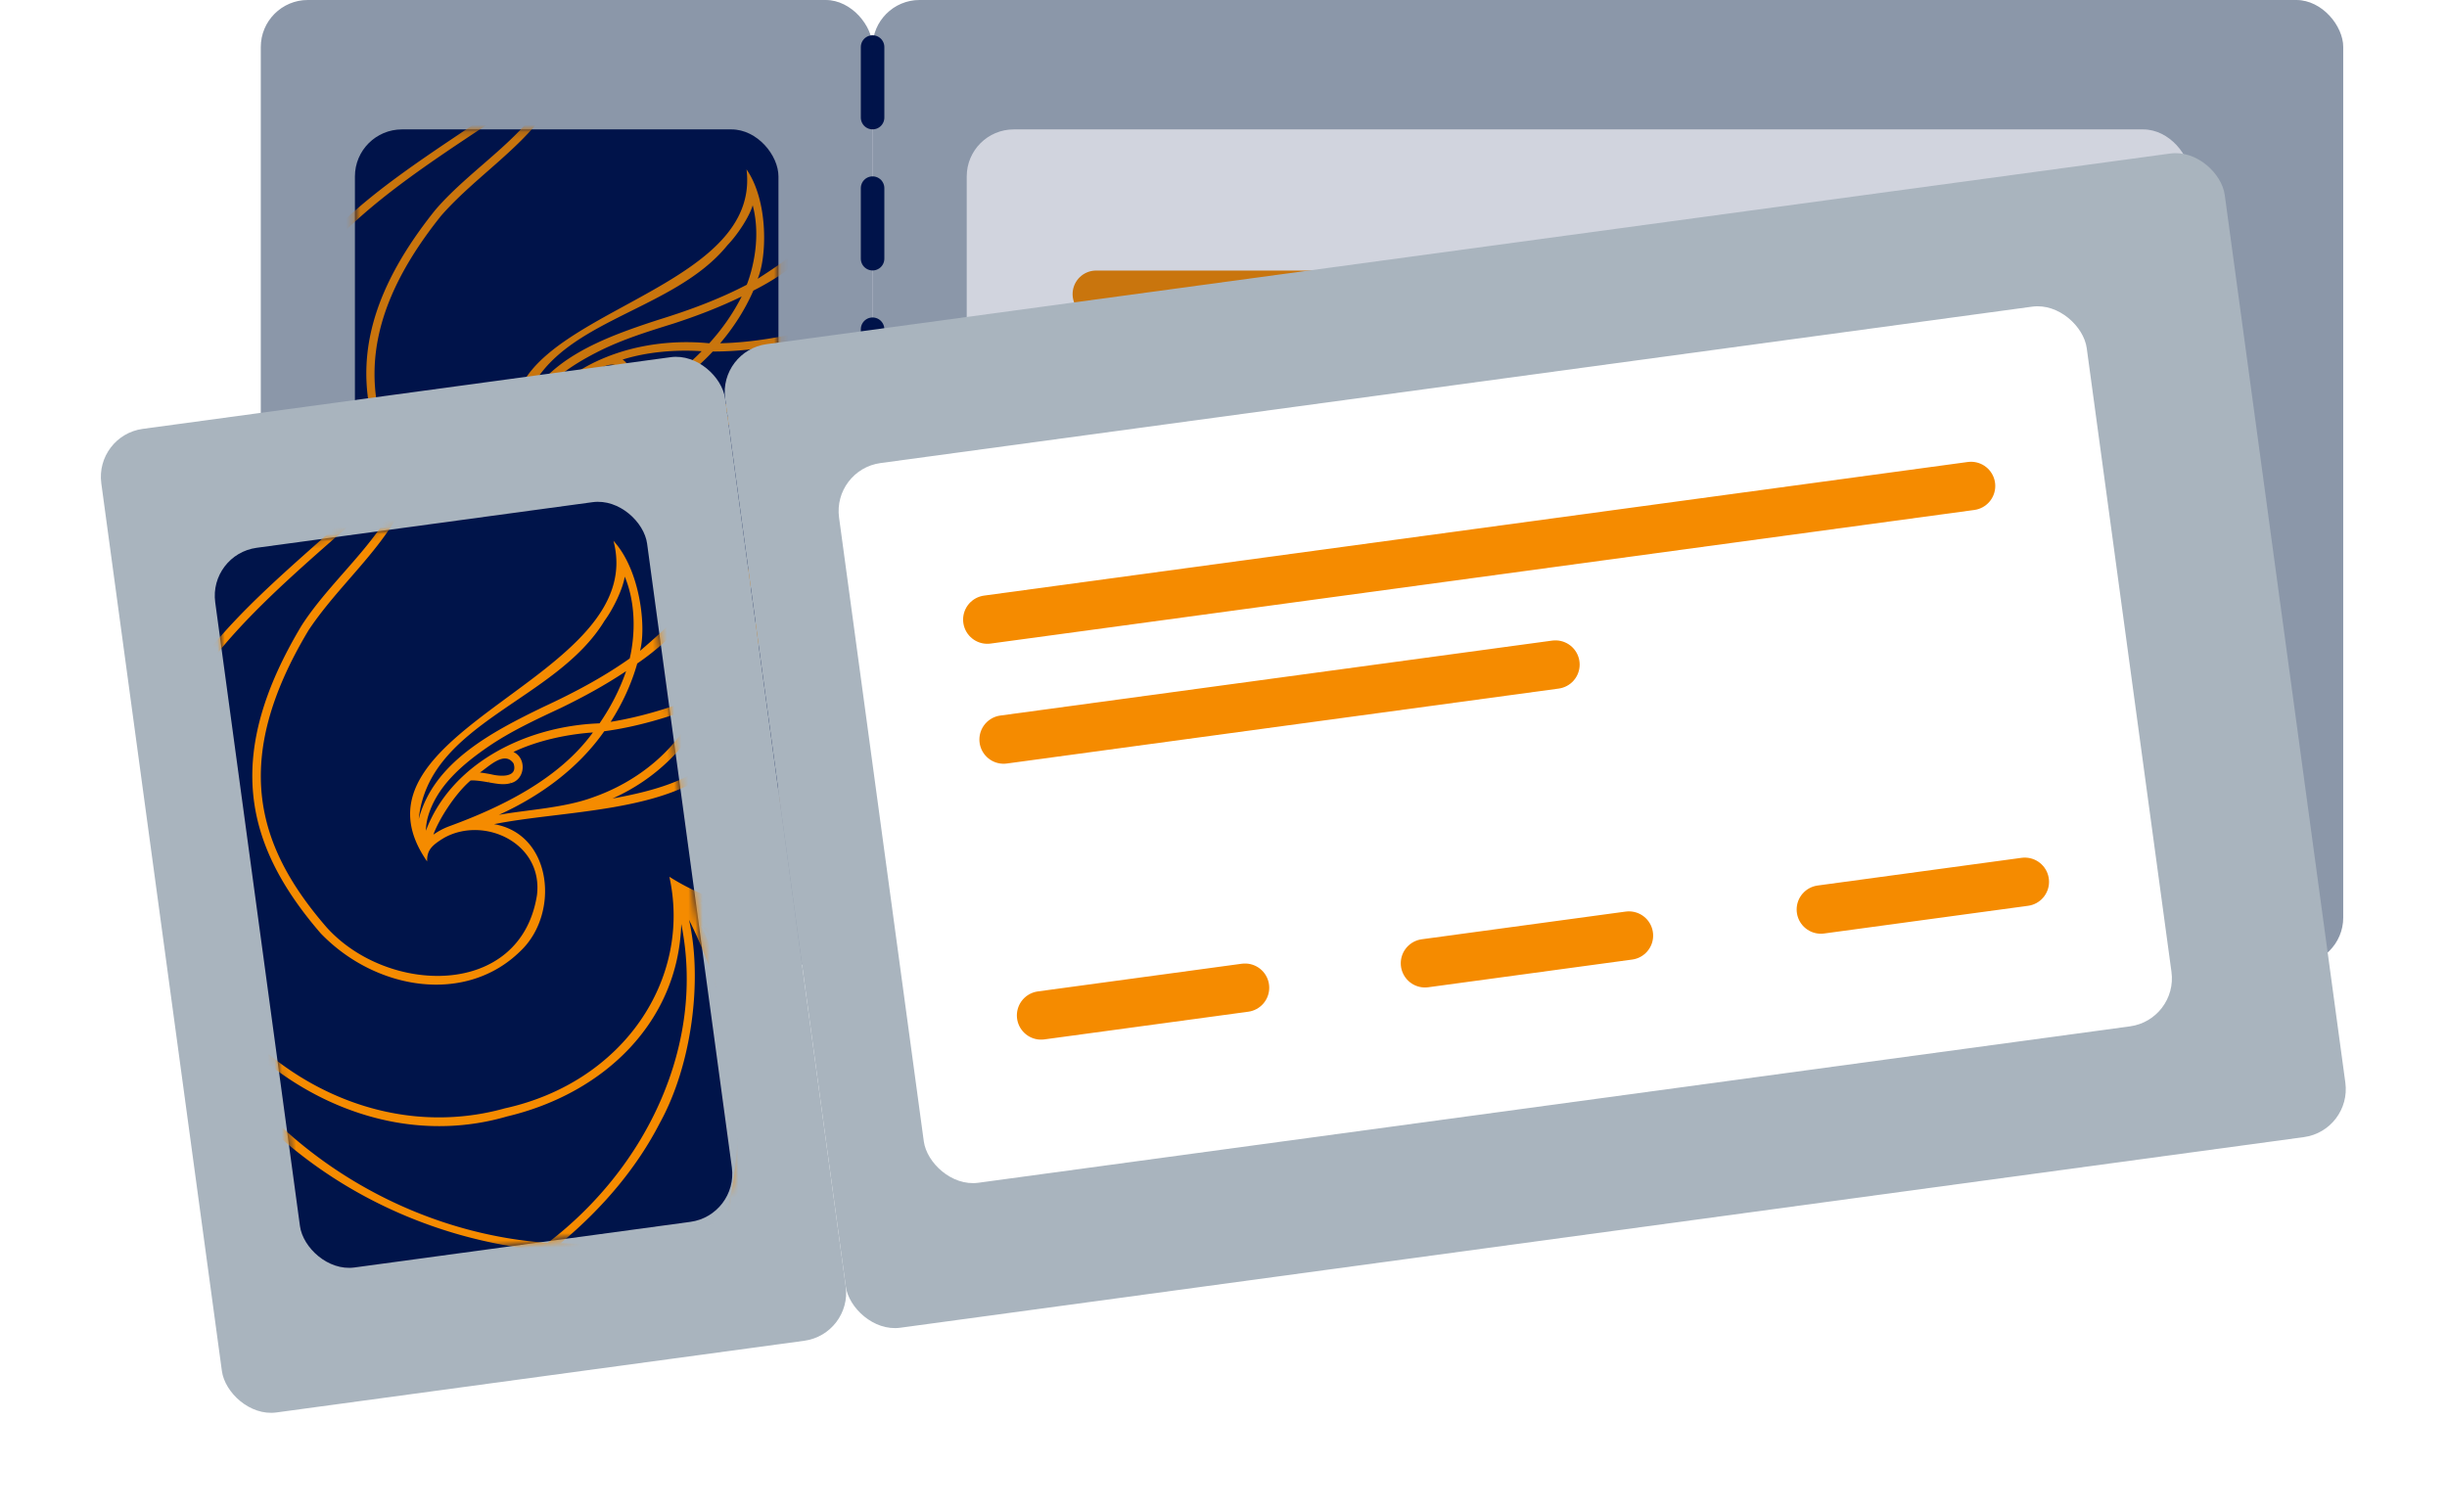 <svg fill="none" xmlns="http://www.w3.org/2000/svg" viewBox="0 0 343 212">
  <rect x="122.312" width="206.14" height="135.228" rx="6.596" fill="#A9B4BE"/>
  <rect x="36.559" width="85.754" height="135.228" rx="6.596" fill="#A9B4BE"/>
  <rect x="135.506" y="18.141" width="171.509" height="98.947" rx="6.596" fill="#fff"/>
  <rect x="49.75" y="18.141" width="59.368" height="98.947" rx="6.596" fill="#00144A"/>
  <mask id="a" style="mask-type:alpha" maskUnits="userSpaceOnUse" x="49" y="18" width="61" height="100">
    <rect x="49.754" y="18.141" width="59.368" height="98.947" rx="6.596" fill="#fff"/>
  </mask>
  <g mask="url(#a)">
    <path d="M156.902 57.215c1.165-29.76-23.795-49.58-47.634-58.216-6.641-2.945-11.515-5.005-15.298-8.23-.517 11.214 30.382 20.96 37.331 37.272 4.785 9.903 4.232 15.27.103 22.33-3.261 5.081-10.955 9.132-15.73 4.764 2.877-2.284 6.502-7.1 6.096-13.05l-.054.036c-1.903 1.255-4.022 2.608-6.519 3.669 2.079-5.4 1.854-10.923.866-17.036-1.56 3.463-.461 4.294-9.86 10.334 1.289-2.96 1.554-10.854-1.561-15.342 2.378 19.312-41.054 20.287-31.03 39.864.168-1.503.891-2.072 2.676-2.854 5.781-2.315 13.356 2.457 11.526 9.43-4.12 13.643-21.962 10.747-28.965.495-8.033-12.268-9.878-24.373 2.986-40.438 6.447-7.373 16.631-12.375 17.837-22.49C59.248 24.78 32.33 31.933 35.117 65.998c2.97 38.509 45.282 63.414 80.69 50.329l-.102-.291.126.281c24.61-8.244 42.186-33.07 41.071-59.104l.001.001Zm-20.11 45.173-.131.121c-12.981-7.223-20.196-16.49-26.646-26.44 9.069 10.276 27.929 13.275 39.101 10.16a59.765 59.765 0 0 1-12.324 16.159Zm-19.148 12.038a60.332 60.332 0 0 1-9.03 2.749c5.029-12.692 4.984-26.575.796-39.914 6.422 9.759 13.533 18.805 26.339 26.062a60.435 60.435 0 0 1-18.105 11.103ZM77.659 11.108c-2.705 7.483-11.308 12.064-16.68 18.372-12.635 15.804-11.966 28.207-3.042 41.897C64.31 80.073 76.2 83.68 84.563 77.42c6.058-4.354 6.423-15.23-1.238-17.613 9.479-.612 23.69 1.653 31.455-3.937 9.29 7.693 21.72-5.71 20.942-15.766.143-13.396-12.334-26.168-27.059-34.926C99.625-.315 96.604-4.425 95.597-6.55c18.199 10.031 45.591 17.72 55.086 40.29 4.455 8.412-.038 40.364-25.043 42.78-7.091.8-13.974-1.652-19.613-6.402 1.162 14.24-9.986 26.891-26.436 28.244-17.018 2.352-32.57-8.627-39.026-24.31C27.237 38.772 54.43 27.547 77.659 11.109Zm-.424 48.159a9.274 9.274 0 0 0-2.284.84c.862-1.73 3.531-5.02 6.006-6.627.56.008 1.8.377 2.455.597l.093-.292-.066.301c.924.286 1.882.634 2.86.492l-.035-.305.06.302c2.058-.222 2.636-3.081.946-4.163 3.402-1.074 7.378-1.414 11.083-1.176-5.454 5.7-13.752 8.413-21.12 10.031h.002Zm24.729-24.89c1.442-1.487 3.068-3.992 3.546-5.594 1.363 5.189-.456 10.187-.834 11.138-3.954 2.065-8.17 3.611-12.426 4.924C84.5 47.37 76.301 50.4 73.26 57.73c3.108-12.87 20.627-13.38 28.704-23.35v-.002Zm18.556 9.88c-2.375 11.06-9.213 13.777-20.728 14.254 6.058-1.767 11.569-5.7 14.692-11.244l.091-.02.004-.018c1.886-.547 4.449-2.054 5.941-2.973Zm-19.941 3.822.071.051h-.012l-.059-.05ZM84.183 58.626c5.895-1.773 11.513-4.792 15.726-9.345 4.387.012 8.751-.677 13.019-1.653-3.483 5.503-9.439 9.08-15.76 10.366-4.084.916-9.215.462-13.018.641l.031-.01h.002Zm-.428-5.64c-.427-.136-.931-.3-1.384-.415 1.318-.632 3.722-2.536 4.703-.608.365 1.962-1.87 1.605-3.319 1.02v.003Zm29.936-6.714c-4.181 1.01-8.444 1.751-12.747 1.855 1.873-2.194 3.507-4.734 4.656-7.387 5.567-2.794 8.501-5.998 9.798-7.745.799 7.555-1.249 12.324-1.707 13.275v.002Zm-39.24 11.543c1.703-4.134 5.74-6.682 9.582-8.614 3.32-1.653 6.882-2.75 10.41-3.85 3.243-1.061 6.448-2.285 9.517-3.783-1.2 2.379-2.753 4.589-4.544 6.56-9.945-.99-20.728 2.65-25.41 11.311.077-.481.213-1.029.444-1.622v-.002Zm58.708 28.081c-9.41-1.124-17.278-5.077-23.417-11.755 22.738 13.212 46.664-10.947 43.347-34.035 4.369 14.178 3.518 31.297-3.274 44.772-1.618.417-8.493 1.995-16.656 1.018Zm-97.01-25.132c1.373 21.826 21.122 42.088 43.586 38.733 13.57-1.333 24.853-9.672 27.031-22.79 1.072 16.588-9.002 32.144-23.872 40.608-14.331-2.974-27.41-11.546-36.01-23.396C39.76 83.586 35.978 74.62 36.148 60.764Zm64.085 42.404c5.404-7.266 8.393-18.547 7.655-26.885 4.61 13.757 4.773 28.104-.625 41.174-7.544 1.473-14.982 1.559-22.637.141 6.516-4.083 11.765-8.935 15.609-14.43h-.002Z" fill="#F58B00"/>
  </g>
  <path d="M153.646 41.228h135.228M153.646 57.72h75.86M153.646 95.648h28.036M260.84 95.648h28.035M206.418 95.648h28.035" stroke="#F58B00" stroke-width="6.596" stroke-linecap="round"/>
  <path stroke="#00144A" stroke-width="3.298" stroke-linecap="round" stroke-dasharray="9.89 9.89" d="M122.311 6.596v122.035"/>
  <rect x="122.312" width="206.14" height="135.228" rx="6.596" fill="#00144A" fill-opacity=".18"/>
  <rect x="36.559" width="85.754" height="135.228" rx="6.596" fill="#00144A" fill-opacity=".18"/>
  <g filter="url(#b)">
    <rect x="100.732" y="45.768" width="212.133" height="139.159" rx="6.788" transform="rotate(-7.735 100.732 45.768)" fill="#A9B4BE"/>
    <rect x="13.287" y="57.645" width="88.247" height="139.159" rx="6.788" transform="rotate(-7.735 13.287 57.645)" fill="#A9B4BE"/>
    <rect x="116.699" y="62.438" width="176.494" height="101.824" rx="6.788" transform="rotate(-7.735 116.699 62.438)" fill="#fff"/>
    <rect x="29.254" y="74.316" width="61.094" height="101.824" rx="6.788" transform="rotate(-7.735 29.254 74.316)" fill="#00144A"/>
    <mask id="c" style="mask-type:alpha" maskUnits="userSpaceOnUse" x="30" y="66" width="73" height="109">
      <rect x="29.252" y="74.315" width="61.094" height="101.824" rx="6.788" transform="rotate(-7.735 29.252 74.315)" fill="#fff"/>
    </mask>
    <g mask="url(#c)">
      <path d="M143.918 99.319c-2.935-30.508-31.132-47.26-56.637-52.766-7.18-2.083-12.435-3.508-16.74-6.273 1.027 11.506 33.885 17.166 43.23 32.836 6.25 9.436 6.431 14.985 3.198 22.755-2.622 5.633-9.906 10.83-15.38 7.037 2.617-2.727 5.646-8.14 4.409-14.152l-.05.045c-1.768 1.543-3.741 3.216-6.14 4.644 1.372-5.794.377-11.395-1.476-17.491-1.112 3.746.124 4.442-8.623 11.903.904-3.198.08-11.283-3.717-15.429 5.1 19.364-39.053 26.374-26.121 44.948-.036-1.556.622-2.237 2.335-3.281 5.573-3.162 13.96.655 13.06 8.02-2.314 14.482-20.908 14-29.468 4.517-9.891-11.397-13.449-23.486-2.557-41.65 5.553-8.41 15.245-14.922 15.074-25.404-18.468 20.194-44.926 31.216-37.367 65.566 8.362 38.857 54.958 58.391 89.252 40.144l-.145-.282.168.269c23.952-11.815 38.436-39.565 33.693-65.958l.002.002Zm-14.25 48.848-.116.142c-14.238-5.568-22.879-14.018-30.834-23.27 10.67 9.222 30.318 9.668 41.279 4.943a61.536 61.536 0 0 1-10.329 18.185Zm-17.858 14.927a62.1 62.1 0 0 1-8.827 4.055c3.37-13.64 1.401-27.79-4.717-40.811 7.9 9.061 16.405 17.301 30.468 22.927a62.183 62.183 0 0 1-16.924 13.829ZM56.726 63.279c-1.72 8.005-9.859 13.867-14.463 21.044-10.695 17.866-8.295 30.421 2.7 43.144 7.705 7.984 20.328 10.015 27.988 2.474 5.575-5.279 4.44-16.421-3.702-17.789 9.581-1.938 24.386-1.596 31.53-8.372 10.538 6.558 21.357-8.83 19.171-18.977-1.71-13.68-16.201-24.975-32.43-31.866-9.977-4.348-13.626-8.121-14.947-10.149 19.946 7.708 48.943 11.755 61.751 33.455 5.708 7.96 5.552 41.164-19.611 47.091-7.12 1.798-14.478.251-20.886-3.811 3.157 14.359-6.458 28.804-23.045 32.462-17.027 4.755-34.407-4.286-43.162-19.383-18.477-34.131 7.698-49.344 29.107-69.323Zm6.238 49.167a9.574 9.574 0 0 0-2.212 1.173c.64-1.884 2.905-5.609 5.206-7.59.573-.069 1.888.135 2.587.269l.054-.311-.025.317c.981.163 2.006.385 2.984.105l-.079-.306.104.299c2.068-.511 2.261-3.507.388-4.376 3.32-1.566 7.328-2.463 11.138-2.734-4.771 6.567-12.857 10.484-20.146 13.154h.001ZM84.733 83.64c1.265-1.716 2.576-4.496 2.842-6.195 2.108 5.102.946 10.45.692 11.473-3.746 2.653-7.83 4.813-11.989 6.742-7.553 3.647-15.494 7.872-17.58 15.768 1.387-13.554 19.18-16.5 26.035-27.787v-.001Zm20.29 7.504c-.889 11.607-7.486 15.325-19.161 17.406 5.933-2.64 11.007-7.414 13.423-13.5l.09-.034.003-.018c1.847-.82 4.251-2.71 5.645-3.854Zm-19.804 6.66.08.042-.013.002-.067-.044ZM69.96 110.83c5.766-2.624 11.076-6.48 14.74-11.707 4.477-.595 8.831-1.902 13.048-3.489-2.79 6.094-8.367 10.567-14.635 12.754-4.037 1.499-9.332 1.748-13.186 2.457l.031-.015h.002Zm-1.217-5.692c-.455-.079-.992-.177-1.47-.231 1.256-.827 3.444-3.101 4.712-1.271.644 1.95-1.684 1.895-3.243 1.501v.001Zm29.595-10.992c-4.123 1.609-8.367 2.956-12.741 3.657 1.606-2.496 2.92-5.313 3.724-8.177 5.29-3.62 7.838-7.294 8.919-9.255 1.861 7.593.433 12.74.097 13.773v.002ZM59.924 111.35c1.165-4.452 4.928-7.609 8.578-10.111 3.157-2.146 6.637-3.757 10.082-5.368 3.16-1.531 6.26-3.223 9.18-5.176-.894 2.592-2.17 5.06-3.724 7.32-10.279.367-20.77 5.571-24.343 15.053a8.104 8.104 0 0 1 .227-1.717v-.001Zm63.755 20.503c-9.751.156-18.321-2.784-25.507-8.744 25.016 10.323 46.068-17.626 39.488-40.709 6.418 13.852 7.922 31.426 2.862 46.108-1.592.648-8.384 3.21-16.843 3.345ZM21.275 119.663c4.425 22.066 27.37 39.992 49.81 33.459 13.654-3.238 24.004-13.305 24.408-26.982 3.391 16.765-4.727 34.023-18.718 44.714-15.025-1.048-29.549-7.978-39.96-18.87-8.697-9.549-13.794-18.167-15.54-32.321Zm71.223 34.363c4.504-8.158 5.989-20.074 4.082-28.475 6.606 13.39 8.759 27.997 5.065 42.072-7.488 2.547-15.061 3.665-23.064 3.279 6.08-5.066 10.76-10.74 13.918-16.876h-.001Z" fill="#F58B00"/>
    </g>
    <path d="m138.393 83.468 137.892-18.73M140.676 100.284l77.354-10.507M145.93 138.962l28.587-3.883M255.234 124.114l28.588-3.883M199.742 131.651l28.588-3.883" stroke="#F58B00" stroke-width="6.788" stroke-linecap="round"/>
  </g>
  <defs>
    <filter id="b" x=".562" y="7.884" width="341.829" height="203.774" filterUnits="userSpaceOnUse" color-interpolation-filters="sRGB">
      <feFlood flood-opacity="0" result="BackgroundImageFix"/>
      <feColorMatrix in="SourceAlpha" values="0 0 0 0 0 0 0 0 0 0 0 0 0 0 0 0 0 0 127 0" result="hardAlpha"/>
      <feOffset dy="3.394"/>
      <feGaussianBlur stdDeviation="6.788"/>
      <feColorMatrix values="0 0 0 0 0 0 0 0 0 0 0 0 0 0 0 0 0 0 0.2 0"/>
      <feBlend in2="BackgroundImageFix" result="effect1_dropShadow_21_339"/>
      <feColorMatrix in="SourceAlpha" values="0 0 0 0 0 0 0 0 0 0 0 0 0 0 0 0 0 0 127 0" result="hardAlpha"/>
      <feOffset/>
      <feGaussianBlur stdDeviation="1.697"/>
      <feColorMatrix values="0 0 0 0 1 0 0 0 0 1 0 0 0 0 1 0 0 0 0.6 0"/>
      <feBlend in2="effect1_dropShadow_21_339" result="effect2_dropShadow_21_339"/>
      <feBlend in="SourceGraphic" in2="effect2_dropShadow_21_339" result="shape"/>
    </filter>
  </defs>
</svg>

